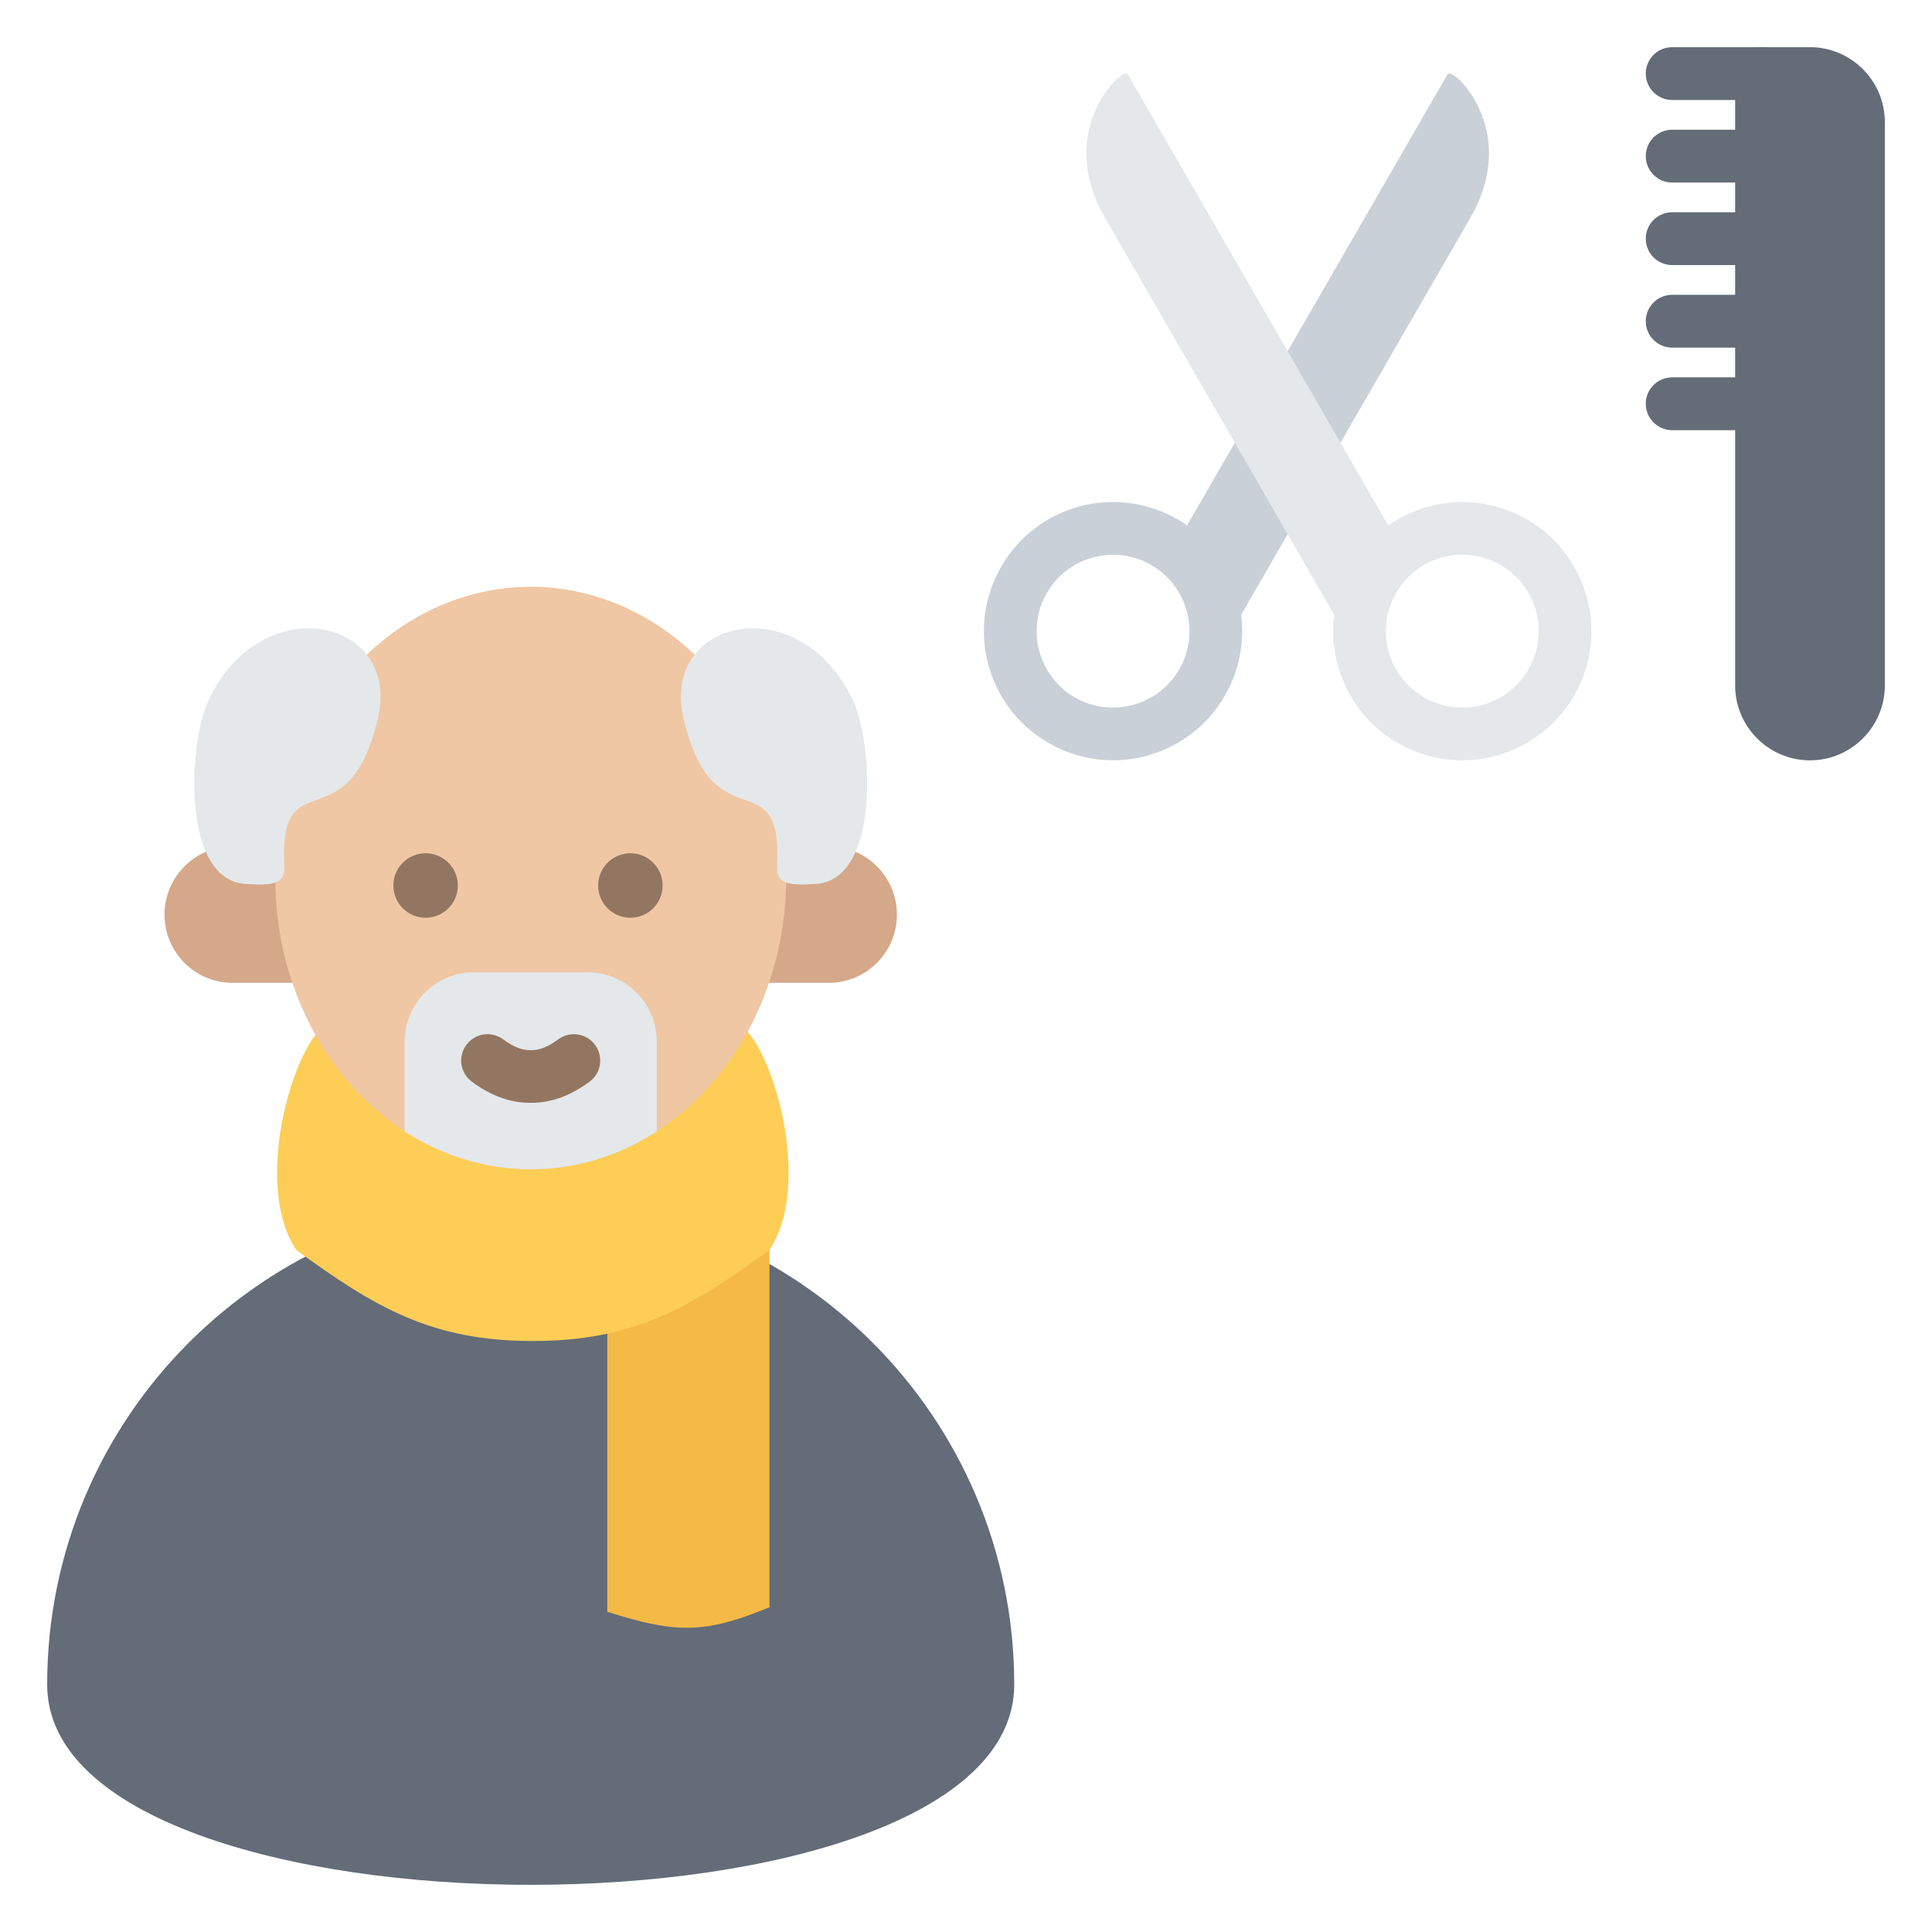 <svg id="Layer_1" enable-background="new 0 0 512 512" height="512" viewBox="0 0 512 512" width="512" xmlns="http://www.w3.org/2000/svg"><g clip-rule="evenodd" fill-rule="evenodd"><g fill="#636c77"><path d="m466.833 12.501c3.866 0 7 3.134 7 7s-3.134 7-7 7h-23.685c-3.866 0-7-3.134-7-7s3.134-7 7-7zm18.416 65.624c3.866 0 7 3.134 7 7s-3.134 7-7 7h-42.102c-3.866 0-7-3.134-7-7s3.134-7 7-7zm0-21.875c3.866 0 7 3.134 7 7s-3.134 7-7 7h-42.102c-3.866 0-7-3.134-7-7s3.134-7 7-7zm0-21.874c3.866 0 7 3.134 7 7s-3.134 7-7 7h-42.102c-3.866 0-7-3.134-7-7s3.134-7 7-7zm0 65.624c3.866 0 7 3.134 7 7s-3.134 7-7 7h-42.102c-3.866 0-7-3.134-7-7s3.134-7 7-7z"/><path d="m466.833 12.5h12.833c10.922 0 19.834 8.911 19.834 19.833v149.333c0 5.462-2.229 10.422-5.821 14.013-3.591 3.591-8.551 5.821-14.013 5.821-5.461 0-10.422-2.229-14.013-5.821-3.591-3.591-5.82-8.552-5.82-14.013v-162.166c0-3.866 3.134-7 7-7z"/></g><g><path d="m383.511 19.868c.267-.462.766-.475 1.406-.116 4.212 2.364 16.409 17.754 4.779 37.899l-60.782 105.277c.915 7.159-.425 14.674-4.321 21.424l-.012.02.012.007c-4.724 8.183-12.317 13.676-20.774 15.942-8.411 2.253-17.693 1.301-25.862-3.387l-.219-.127c-8.127-4.742-13.579-12.296-15.829-20.691-2.254-8.411-1.301-17.693 3.386-25.862l.057-.1-.012-.007c4.724-8.183 12.318-13.676 20.774-15.942 8.439-2.261 17.753-1.296 25.942 3.431l.02.012.007-.012c.868.501 1.705 1.035 2.511 1.598zm-68.993 142.152c-1.341-5.007-4.592-9.502-9.434-12.297l.007-.012c-4.831-2.782-10.35-3.342-15.367-1.998-5.007 1.341-9.502 4.592-12.297 9.434l-.012-.007c-2.782 4.832-3.342 10.35-1.998 15.367 1.345 5.018 4.586 9.513 9.406 12.296 4.838 2.793 10.365 3.357 15.388 2.011 5.007-1.341 9.502-4.592 12.297-9.434l.012.007c2.782-4.832 3.342-10.35 1.998-15.367z" fill="#cad0d7"/><path d="m377.403 149.722c-4.842 2.796-8.093 7.29-9.434 12.297-1.344 5.017-.784 10.535 1.998 15.367l.012-.007c2.796 4.842 7.29 8.093 12.297 9.434 5.024 1.346 10.551.782 15.387-2.01 4.821-2.784 8.063-7.279 9.407-12.297 1.344-5.017.784-10.535-1.998-15.367l-.012.007c-2.796-4.842-7.29-8.093-12.297-9.434-5.017-1.344-10.535-.784-15.367 1.998zm-78.428-129.854 68.917 119.366c.807-.563 1.644-1.097 2.511-1.598l.007.012.02-.012c8.188-4.727 17.503-5.693 25.942-3.431 8.457 2.266 16.049 7.759 20.774 15.942l-.012.007.057.1c4.688 8.169 5.64 17.45 3.386 25.862-2.25 8.396-7.703 15.95-15.829 20.691l-.22.127c-8.169 4.688-17.451 5.64-25.862 3.387-8.456-2.266-16.049-7.759-20.774-15.942l.012-.007-.012-.02c-3.897-6.75-5.237-14.265-4.321-21.424l-60.781-105.276c-11.631-20.145.567-35.535 4.779-37.899.64-.36 1.139-.347 1.406.115z" fill="#e4e8eb"/></g><g><g><path d="m268.784 446.423c0 70.768-256.284 70.768-256.284 0 0-70.767 57.378-128.137 128.147-128.137 70.768 0 128.137 57.371 128.137 128.137z" fill="#636c77"/><path d="m203.92 319.649-42.986 1.196v106.292c18.256 5.817 25.888 5.855 42.986-1.196z" fill="#f5b945"/><path d="m141.206 295.172c24.395-.266 30.684-16.179 56.938-21.728 8.195 9.503 16.451 41.768 5.776 57.786-20.855 15.273-36.054 24.208-62.714 24.139-26.66.07-41.859-8.865-62.714-24.139-10.675-16.018-2.419-48.283 5.776-57.786 26.255 5.549 32.544 21.462 56.938 21.728z" fill="#fdcd56"/><path d="m219.745 224.313h-24.039c.279 2.691.425 1.876.425 8.186s-1.827 19.278-5.15 27.952h28.763c9.869 0 17.949-8.131 17.949-18.069.001-9.938-8.076-18.069-17.948-18.069zm-158.206 0h24.039c-.28 2.691-.426 1.876-.426 8.186s1.826 19.278 5.15 27.952h-28.763c-9.869 0-17.949-8.131-17.949-18.069s8.077-18.069 17.949-18.069z" fill="#d5a889"/><ellipse cx="140.642" cy="232.685" fill="#efc7a4" rx="67.699" ry="77.185"/><g fill="#e4e8eb"><path d="m174.043 299.833c-9.856 6.386-21.254 10.037-33.401 10.037s-23.545-3.651-33.401-10.037v-23.848c0-10.087 8.227-18.313 18.313-18.313h30.176c10.086 0 18.313 8.226 18.313 18.313z"/><path d="m65.092 234.254c7.108.453 10.506.099 10.251-4.768-1.508-28.775 16.903-5.166 24.819-39.197 6.141-26.404-30.809-34.792-45.002-4.528-5.141 10.96-7.277 47.396 9.932 48.493zm151.1 0c-7.108.453-10.506.099-10.252-4.768 1.508-28.775-16.903-5.166-24.818-39.197-6.141-26.404 30.809-34.792 45.002-4.528 5.141 10.96 7.278 47.396-9.932 48.493z"/></g></g><g fill="#937661"><path d="m167.061 226.121c4.72 0 8.546 3.827 8.546 8.546 0 4.72-3.826 8.546-8.546 8.546s-8.546-3.826-8.546-8.546c0-4.719 3.827-8.546 8.546-8.546zm-54.274 0c4.72 0 8.546 3.827 8.546 8.546 0 4.72-3.826 8.546-8.546 8.546s-8.546-3.826-8.546-8.546c0-4.719 3.826-8.546 8.546-8.546z"/><path d="m125.038 286.656c-3.095-2.295-3.744-6.666-1.449-9.761s6.666-3.744 9.761-1.449c1.421 1.051 2.759 1.813 4.028 2.284 1.079.401 2.135.593 3.182.578h.179c1.044.012 2.095-.18 3.167-.578 1.269-.471 2.607-1.233 4.028-2.284 3.095-2.295 7.466-1.646 9.761 1.449s1.646 7.466-1.449 9.761c-2.468 1.824-4.947 3.205-7.473 4.143-2.691.999-5.389 1.484-8.131 1.454-2.742.03-5.44-.455-8.131-1.454-2.527-.938-5.005-2.319-7.473-4.143z"/></g></g></g></svg>